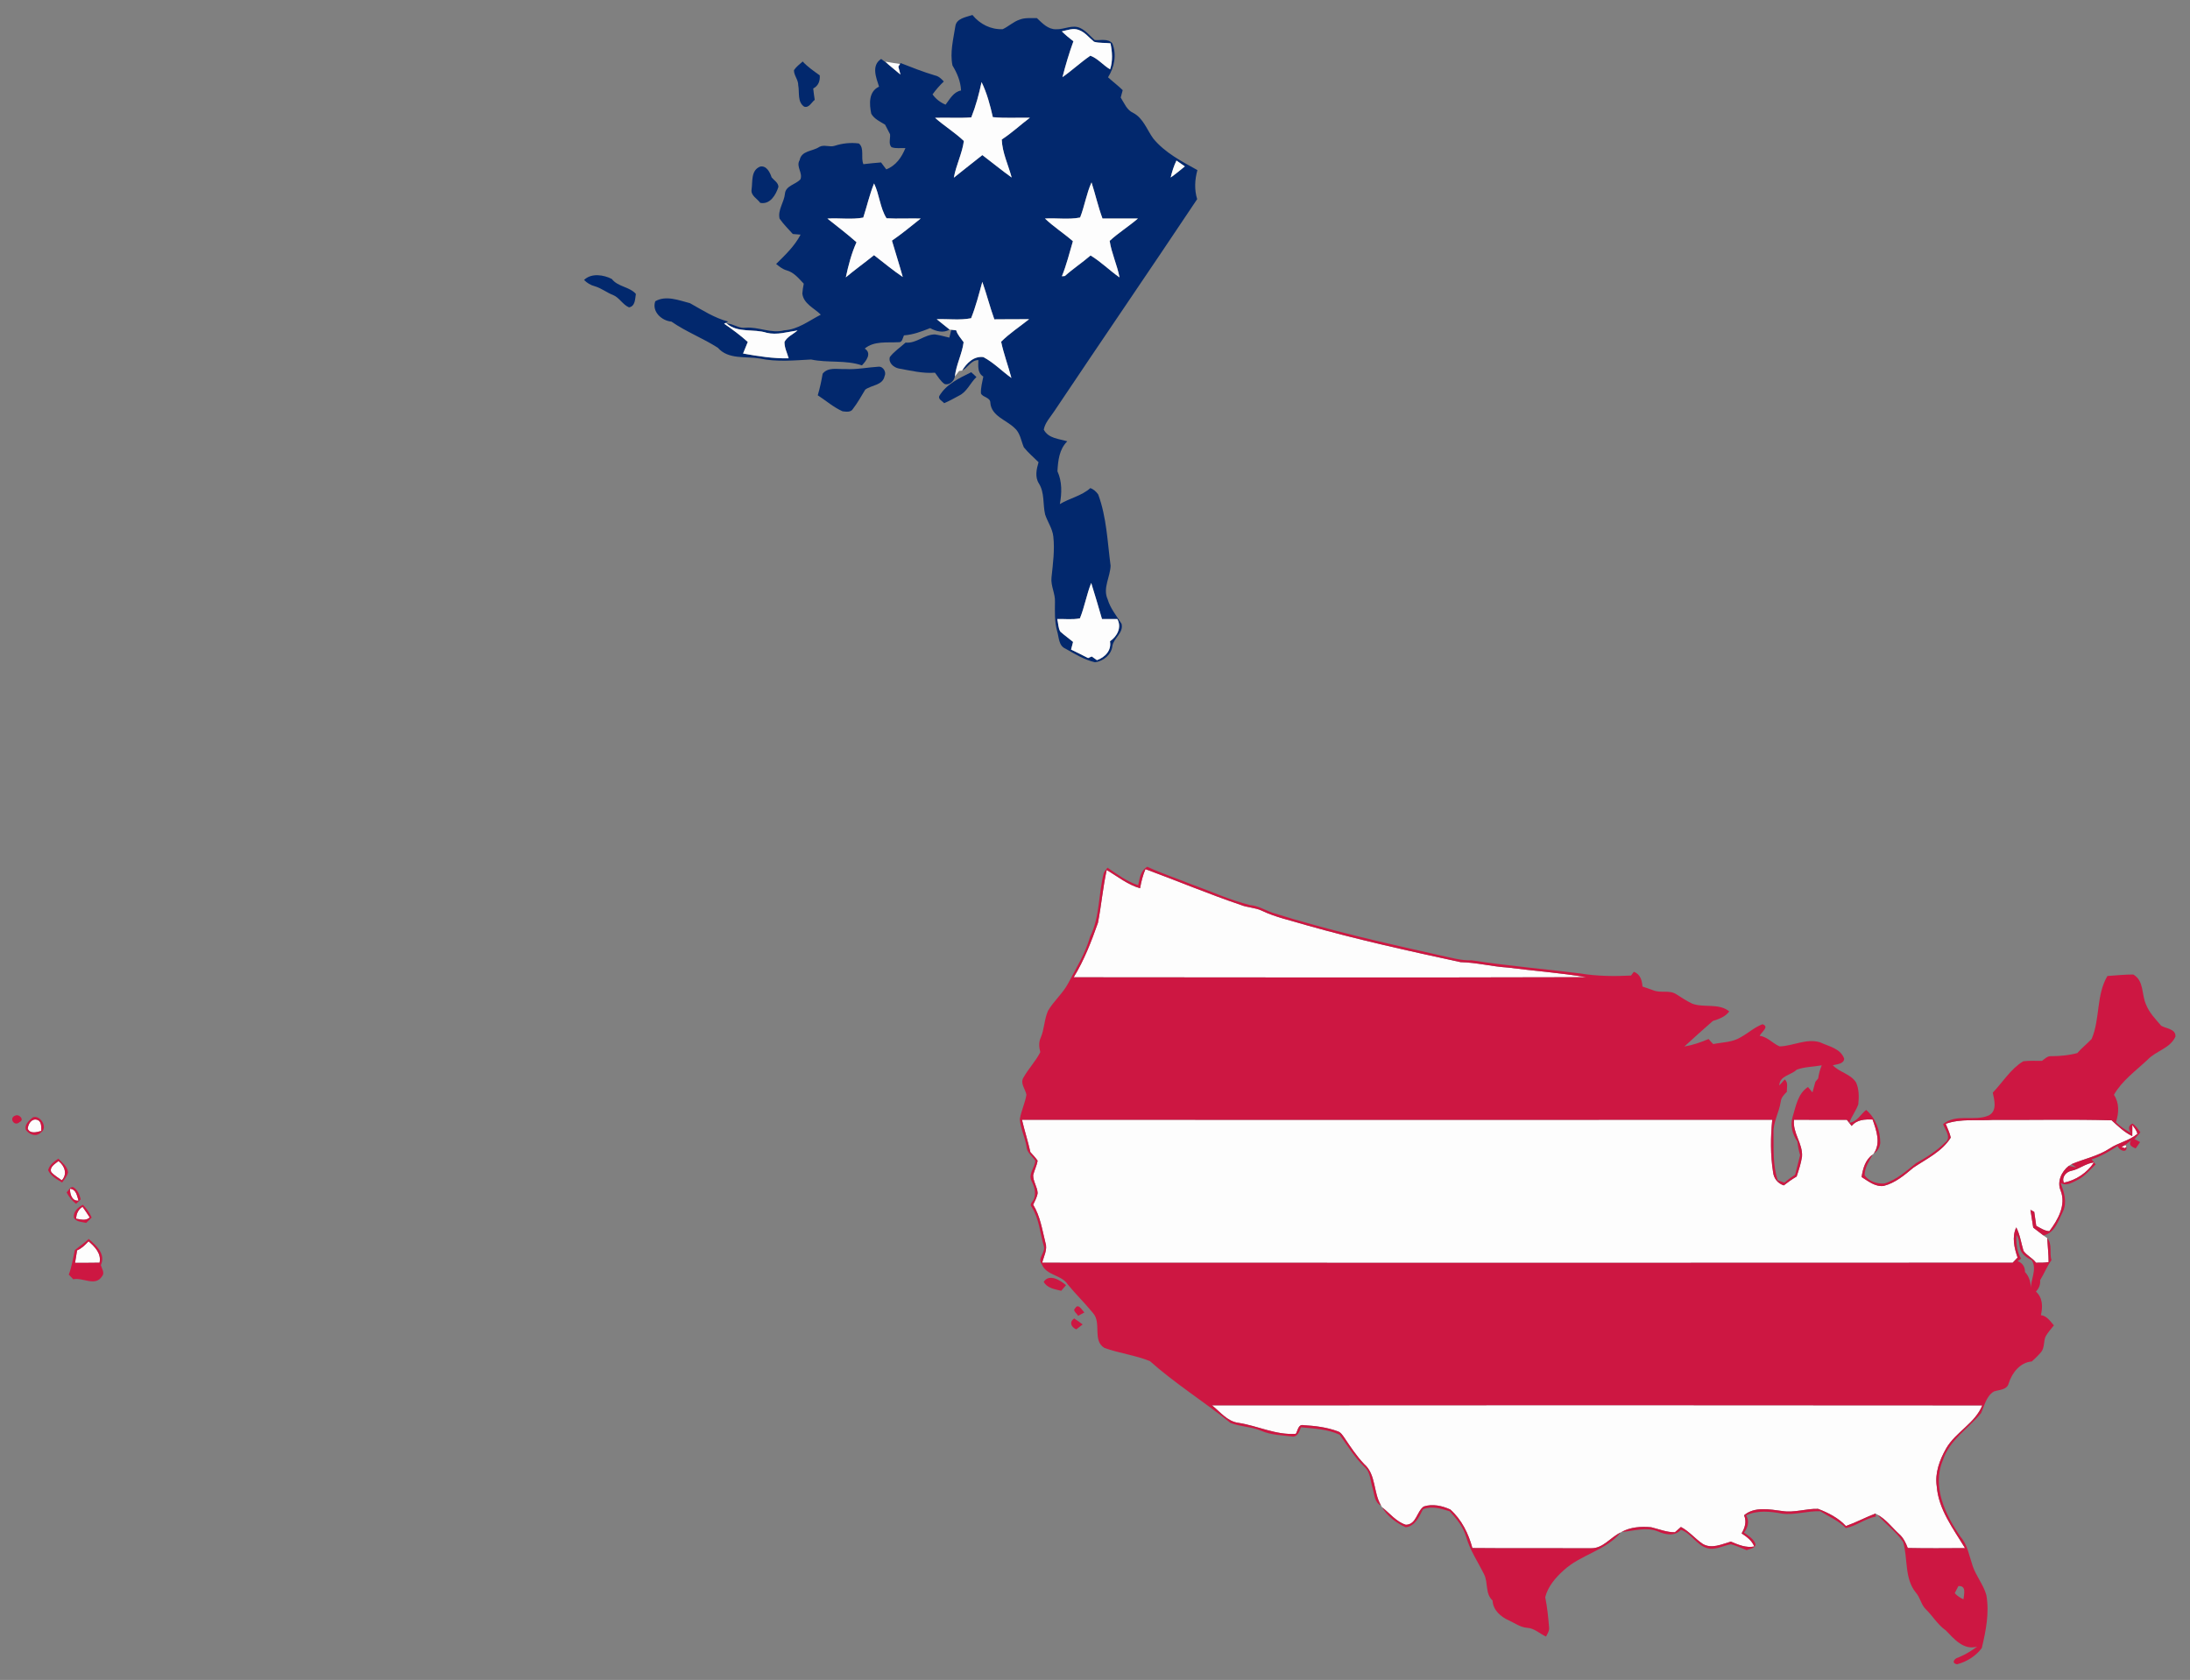 <?xml version="1.0" encoding="UTF-8" ?>
<!DOCTYPE svg PUBLIC "-//W3C//DTD SVG 1.1//EN" "http://www.w3.org/Graphics/SVG/1.1/DTD/svg11.dtd">
<svg width="902pt" height="692pt" viewBox="0 0 902 692" version="1.1" xmlns="http://www.w3.org/2000/svg">
<rect x="0" y="0" width="902" height="692" fill="#808080" stroke="none"/>
<g id="#02286dff">
<path fill="#02286d" opacity="1.00" d=" M 393.47 10.87 C 393.88 7.53 397.93 7.07 400.52 6.17 C 403.59 9.95 408.07 12.22 412.99 12.02 C 415.44 10.89 417.43 8.89 420.03 8.06 C 422.27 7.20 424.72 7.53 427.07 7.46 C 429.28 9.54 431.66 12.15 434.96 12.05 C 438.32 12.20 441.73 9.98 445.00 11.58 C 447.31 12.72 448.98 14.79 450.87 16.50 C 453.26 16.71 456.39 15.74 458.15 17.89 C 460.03 22.49 458.96 27.73 456.37 31.84 C 458.34 33.65 460.50 35.25 462.41 37.13 C 462.20 37.89 461.80 39.41 461.59 40.18 C 463.06 42.46 464.08 45.34 466.75 46.51 C 470.91 48.72 472.37 53.44 474.98 57.04 C 479.80 62.93 486.67 66.45 493.18 70.07 C 492.09 74.00 491.87 78.10 493.08 82.03 C 473.62 111.23 453.77 140.15 434.27 169.32 C 432.68 171.78 430.45 174.01 429.90 176.97 C 431.80 180.62 436.12 180.72 439.58 181.78 C 436.25 185.10 435.79 189.66 435.53 194.11 C 437.47 198.37 437.37 203.13 436.52 207.65 C 440.59 205.19 445.46 204.29 449.07 201.06 C 450.43 201.52 451.52 202.53 452.33 203.69 C 455.79 213.08 456.12 223.17 457.42 232.99 C 457.31 237.61 454.13 242.20 456.18 246.78 C 457.29 250.59 459.85 253.65 461.93 256.94 C 462.88 260.70 458.71 262.71 458.16 266.10 C 457.76 269.67 454.44 272.35 451.01 272.80 C 446.64 271.80 442.73 269.39 438.87 267.21 C 435.95 265.98 436.19 262.48 435.39 259.91 C 434.31 256.01 434.47 251.97 434.51 247.98 C 434.69 244.53 432.72 241.36 433.08 237.91 C 433.66 232.29 434.47 226.63 433.83 220.97 C 433.47 217.70 431.45 214.97 430.45 211.90 C 429.47 207.67 430.30 202.98 427.89 199.14 C 426.18 196.47 426.91 193.23 427.75 190.40 C 425.72 188.35 423.46 186.50 421.68 184.23 C 420.52 181.48 420.19 178.20 417.74 176.18 C 414.37 172.96 408.35 171.35 407.90 165.97 C 407.94 163.65 404.91 163.80 404.03 162.09 C 403.88 159.72 404.59 157.42 405.00 155.11 C 402.54 153.62 402.91 150.84 402.97 148.33 C 399.92 148.32 398.70 151.44 396.26 152.64 C 398.14 149.57 401.06 146.59 405.02 147.09 C 409.28 149.34 412.67 152.90 416.57 155.68 C 415.25 150.68 413.40 145.82 412.34 140.76 C 415.83 137.27 420.02 134.56 423.86 131.48 C 419.08 131.51 414.31 131.47 409.54 131.54 C 407.71 126.45 406.39 121.20 404.59 116.10 C 403.20 121.13 401.92 126.23 399.97 131.08 C 395.32 132.01 390.52 131.29 385.81 131.49 C 387.56 132.94 389.33 134.36 391.12 135.76 C 388.54 137.31 385.52 136.49 383.10 135.15 C 379.62 136.54 376.09 137.88 372.31 138.14 C 371.80 139.15 371.64 141.21 370.04 140.96 C 365.40 141.23 359.99 140.35 356.16 143.59 C 359.21 145.55 356.74 148.68 355.01 150.50 C 348.22 148.20 340.98 149.56 334.05 148.08 C 327.03 148.46 319.88 149.16 312.94 147.68 C 307.11 146.68 300.01 148.22 295.66 143.24 C 289.51 139.30 282.56 136.66 276.56 132.48 C 272.52 132.13 268.38 128.33 269.89 124.09 C 274.29 121.53 279.65 123.72 284.17 124.88 C 289.25 127.70 294.22 130.98 299.92 132.46 L 298.85 133.03 L 298.25 133.33 C 301.62 135.67 304.94 138.10 307.99 140.85 C 307.34 142.44 306.69 144.03 306.05 145.62 C 312.25 146.74 318.51 147.73 324.83 147.60 C 324.22 145.37 323.04 143.19 323.11 140.83 C 324.22 138.67 326.72 137.67 328.49 136.11 C 324.31 136.71 320.04 138.10 315.81 137.09 C 310.32 135.30 303.98 137.31 299.27 133.24 C 301.99 133.28 304.25 135.39 307.03 134.99 C 312.44 134.52 317.60 137.53 323.00 136.06 C 328.69 135.75 333.19 132.09 338.07 129.62 C 335.36 126.90 330.94 125.15 330.46 120.92 C 330.57 119.55 330.76 118.20 331.05 116.86 C 328.99 114.70 327.00 112.17 323.99 111.36 C 322.32 110.90 320.99 109.79 319.67 108.73 C 323.40 105.04 327.29 101.37 329.74 96.65 C 328.94 96.58 327.34 96.45 326.54 96.39 C 324.68 94.30 322.66 92.34 321.08 90.04 C 320.28 86.40 322.97 83.32 323.30 79.79 C 323.60 76.44 327.74 76.03 329.68 73.85 C 330.75 71.19 327.74 68.62 329.35 65.96 C 330.13 61.95 334.72 62.39 337.46 60.51 C 339.41 59.42 341.74 60.75 343.80 60.05 C 347.01 59.01 350.41 58.65 353.76 59.10 C 356.14 61.11 354.43 64.91 355.61 67.63 C 358.03 67.35 360.44 67.09 362.88 66.91 C 363.59 67.86 364.31 68.82 365.03 69.77 C 369.01 68.24 371.38 64.79 372.92 60.99 C 371.01 60.91 369.00 61.29 367.18 60.62 C 365.85 59.23 366.78 57.02 366.59 55.29 C 365.89 53.98 365.19 52.66 364.53 51.33 C 362.48 50.09 360.09 49.02 358.85 46.85 C 358.01 42.88 357.71 37.71 362.05 35.70 C 360.86 31.96 358.78 26.95 362.93 24.28 C 363.91 25.03 364.93 25.76 365.90 26.56 C 367.54 27.96 369.21 29.33 370.87 30.72 C 370.57 29.63 370.28 28.54 370.00 27.45 C 370.17 27.17 370.52 26.63 370.69 26.36 L 370.93 25.97 C 375.61 27.81 380.29 29.64 385.11 31.08 C 386.63 31.39 387.73 32.46 388.73 33.57 C 387.01 35.19 385.47 36.97 384.09 38.88 C 385.44 40.79 387.31 42.22 389.46 43.11 C 391.20 40.84 392.73 37.84 395.83 37.27 C 395.66 33.53 394.22 30.12 392.30 26.97 C 391.20 21.60 392.65 16.18 393.47 10.87 M 437.33 12.92 C 438.83 14.39 440.44 15.73 442.11 17.01 C 440.35 21.85 438.88 26.79 437.61 31.77 C 441.57 29.01 445.10 25.66 449.09 22.94 C 452.20 24.09 454.37 26.90 457.22 28.56 C 458.37 25.08 458.12 21.38 457.38 17.84 C 455.14 17.56 452.78 17.83 450.62 17.20 C 448.58 15.58 446.96 13.32 444.44 12.39 C 442.13 11.39 439.63 12.44 437.33 12.92 M 404.28 33.82 C 403.23 38.75 401.92 43.67 400.05 48.34 C 395.09 48.74 390.10 48.35 385.13 48.53 C 388.93 51.91 393.31 54.57 396.99 58.08 C 396.30 63.23 393.77 68.03 392.86 73.19 C 396.78 70.10 400.66 66.95 404.60 63.88 C 408.64 66.94 412.55 70.17 416.68 73.12 C 415.29 67.93 412.79 62.87 412.60 57.46 C 416.70 54.80 420.28 51.44 424.18 48.50 C 419.09 48.39 413.99 48.75 408.92 48.25 C 407.81 43.33 406.50 38.37 404.28 33.82 M 482.17 73.12 C 484.19 71.69 486.10 70.11 488.01 68.54 C 486.85 67.73 485.70 66.93 484.55 66.13 C 483.47 68.35 482.72 70.71 482.17 73.12 M 449.57 75.13 C 447.47 79.77 446.72 84.88 444.87 89.60 C 440.15 90.54 435.19 89.72 430.39 90.02 C 433.98 93.43 438.17 96.11 441.90 99.36 C 440.46 104.20 439.28 109.12 437.36 113.80 C 437.67 113.78 438.29 113.72 438.60 113.69 C 441.96 110.67 445.75 108.19 449.17 105.23 C 453.46 107.82 457.00 111.41 461.10 114.27 C 460.14 109.16 457.81 104.33 457.04 99.22 C 460.68 95.87 464.93 93.24 468.68 90.01 C 463.81 89.98 458.95 89.99 454.09 90.02 C 452.28 85.15 451.16 80.07 449.57 75.13 M 355.55 89.63 C 350.73 90.53 345.69 89.71 340.79 90.04 C 344.80 93.26 348.93 96.35 352.77 99.78 C 350.70 104.37 349.42 109.32 348.37 114.24 C 352.14 111.07 356.16 108.21 359.99 105.11 C 363.91 108.14 367.71 111.32 371.82 114.09 C 370.43 109.08 368.83 104.12 367.37 99.12 C 371.49 96.31 375.31 93.10 379.21 90.01 C 374.52 89.89 369.82 90.18 365.14 89.91 C 362.43 85.62 362.23 80.14 360.00 75.56 C 358.14 80.12 357.08 84.96 355.55 89.63 M 449.44 240.13 C 447.55 244.86 446.71 249.97 444.80 254.69 C 441.73 255.35 438.55 254.89 435.45 254.99 C 435.90 256.69 435.79 258.65 436.73 260.18 C 438.39 261.69 440.25 262.96 441.97 264.42 C 441.76 265.20 441.35 266.77 441.14 267.56 C 443.49 268.69 445.84 269.86 448.16 271.07 C 448.53 270.90 449.29 270.57 449.67 270.41 C 450.20 270.79 451.27 271.56 451.81 271.94 C 455.14 270.70 457.84 267.97 457.18 264.15 C 460.12 262.13 462.10 258.41 460.19 255.00 C 458.08 255.00 455.98 255.00 453.88 254.99 C 452.44 250.03 450.99 245.06 449.44 240.13 Z" />
<path fill="#02286d" opacity="1.00" d=" M 327.01 28.90 C 327.95 27.48 329.35 26.46 330.60 25.33 C 332.66 27.56 335.17 29.28 337.63 31.04 C 337.82 33.31 337.06 35.39 334.94 36.45 C 335.10 38.02 335.33 39.58 335.56 41.13 C 334.24 42.14 333.19 44.58 331.21 43.93 C 328.33 41.97 329.35 38.04 328.77 35.09 C 328.82 32.85 326.97 31.09 327.01 28.90 Z" />
<path fill="#02286d" opacity="1.00" d=" M 309.55 78.10 C 310.04 74.78 309.20 70.09 313.15 68.60 C 315.74 68.15 317.14 71.02 317.82 73.08 C 318.81 74.30 320.56 75.22 320.62 76.96 C 319.57 80.25 317.20 84.37 313.12 83.56 C 311.89 81.82 309.16 80.56 309.55 78.10 Z" />
<path fill="#02286d" opacity="1.00" d=" M 240.56 115.32 C 243.54 112.39 248.63 113.17 251.98 114.91 C 254.54 118.20 259.17 118.03 261.90 121.06 C 261.56 123.08 261.69 126.13 259.08 126.61 C 256.45 125.49 255.13 122.60 252.50 121.52 C 249.87 120.52 247.66 118.67 244.94 117.90 C 243.26 117.46 241.77 116.55 240.56 115.32 Z" />
<path fill="#02286d" opacity="1.00" d=" M 391.82 135.83 C 392.32 135.89 393.32 136.00 393.82 136.06 C 394.38 137.95 395.80 139.36 396.89 140.96 C 396.27 145.77 393.81 150.22 393.29 155.09 C 392.99 156.96 390.97 158.85 388.99 158.15 C 387.34 156.93 386.28 155.14 385.09 153.52 C 380.03 153.91 375.11 152.66 370.18 151.79 C 368.05 151.36 365.80 149.41 366.51 147.05 C 368.29 144.72 370.82 143.08 372.98 141.12 C 377.46 141.56 380.71 137.75 385.11 137.75 C 387.10 138.06 389.05 138.61 391.01 139.07 C 391.29 137.99 391.55 136.91 391.82 135.83 Z" />
<path fill="#02286d" opacity="1.00" d=" M 348.03 152.01 C 352.73 152.30 357.36 151.31 362.03 151.03 C 363.80 151.00 365.17 153.36 364.33 154.95 C 363.56 158.76 358.97 158.56 356.36 160.50 C 354.74 163.16 353.24 165.92 351.33 168.39 C 350.45 169.95 348.49 169.58 347.02 169.42 C 343.29 167.77 340.21 165.02 336.81 162.83 C 337.68 159.91 338.31 156.93 338.83 153.93 C 341.06 151.10 344.93 152.16 348.03 152.01 Z" />
<path fill="#02286d" opacity="1.00" d=" M 386.85 163.15 C 389.74 158.22 395.11 155.75 400.02 153.32 C 400.56 153.81 401.63 154.80 402.17 155.30 C 399.60 157.73 398.28 161.43 394.94 163.00 C 392.95 164.09 390.96 165.18 388.88 166.08 C 388.16 165.22 386.36 164.50 386.85 163.15 Z" />
</g>
<g id="#fdfdfdff">
<path fill="#fdfdfd" opacity="1.00" d=" M 437.33 12.92 C 439.63 12.44 442.13 11.39 444.44 12.39 C 446.96 13.32 448.58 15.58 450.62 17.20 C 452.78 17.83 455.14 17.56 457.38 17.84 C 458.12 21.38 458.37 25.08 457.22 28.56 C 454.37 26.90 452.20 24.09 449.09 22.94 C 445.10 25.66 441.57 29.01 437.61 31.77 C 438.88 26.79 440.35 21.85 442.11 17.01 C 440.44 15.73 438.83 14.39 437.33 12.92 Z" />
<path fill="#fdfdfd" opacity="1.00" d=" M 364.69 25.38 C 366.68 25.71 368.67 26.10 370.69 26.36 C 370.52 26.63 370.17 27.17 370.00 27.45 C 370.28 28.54 370.57 29.63 370.87 30.72 C 369.21 29.33 367.54 27.96 365.90 26.56 L 364.69 25.38 Z" />
<path fill="#fdfdfd" opacity="1.00" d=" M 404.28 33.82 C 406.50 38.37 407.81 43.33 408.92 48.25 C 413.99 48.75 419.09 48.39 424.18 48.50 C 420.28 51.44 416.70 54.80 412.60 57.46 C 412.79 62.87 415.29 67.93 416.68 73.12 C 412.55 70.17 408.64 66.94 404.60 63.88 C 400.66 66.95 396.78 70.10 392.86 73.19 C 393.77 68.03 396.30 63.23 396.99 58.08 C 393.31 54.57 388.93 51.91 385.13 48.53 C 390.10 48.35 395.09 48.74 400.05 48.34 C 401.92 43.67 403.23 38.75 404.28 33.82 Z" />
<path fill="#fdfdfd" opacity="1.00" d=" M 482.17 73.12 C 482.72 70.71 483.47 68.35 484.55 66.13 C 485.70 66.93 486.85 67.73 488.01 68.54 C 486.10 70.11 484.19 71.69 482.17 73.12 Z" />
<path fill="#fdfdfd" opacity="1.00" d=" M 449.57 75.13 C 451.16 80.07 452.28 85.15 454.09 90.02 C 458.95 89.99 463.81 89.98 468.68 90.01 C 464.93 93.24 460.68 95.87 457.04 99.22 C 457.81 104.33 460.14 109.16 461.10 114.27 C 457.00 111.41 453.46 107.82 449.17 105.23 C 445.75 108.19 441.96 110.67 438.60 113.69 C 438.29 113.72 437.67 113.78 437.36 113.80 C 439.28 109.12 440.46 104.20 441.90 99.36 C 438.17 96.11 433.98 93.43 430.39 90.02 C 435.19 89.72 440.15 90.54 444.87 89.60 C 446.72 84.88 447.47 79.77 449.57 75.13 Z" />
<path fill="#fdfdfd" opacity="1.00" d=" M 355.55 89.63 C 357.08 84.96 358.14 80.12 360.00 75.56 C 362.23 80.14 362.43 85.62 365.14 89.91 C 369.82 90.18 374.52 89.89 379.21 90.01 C 375.31 93.10 371.49 96.31 367.37 99.12 C 368.83 104.12 370.43 109.08 371.82 114.09 C 367.71 111.32 363.91 108.14 359.99 105.11 C 356.16 108.21 352.14 111.07 348.37 114.24 C 349.42 109.32 350.70 104.37 352.77 99.78 C 348.93 96.35 344.80 93.26 340.79 90.04 C 345.69 89.71 350.73 90.53 355.55 89.63 Z" />
<path fill="#fdfdfd" opacity="1.00" d=" M 399.97 131.08 C 401.92 126.23 403.20 121.13 404.59 116.10 C 406.39 121.20 407.71 126.45 409.54 131.54 C 414.31 131.47 419.08 131.51 423.86 131.48 C 420.02 134.56 415.83 137.27 412.34 140.76 C 413.40 145.82 415.25 150.68 416.57 155.68 C 412.67 152.90 409.28 149.34 405.02 147.09 C 401.06 146.59 398.14 149.57 396.26 152.64 C 395.95 152.68 395.33 152.77 395.02 152.81 C 394.45 153.58 393.87 154.34 393.29 155.09 C 393.81 150.22 396.27 145.77 396.89 140.96 C 395.80 139.36 394.38 137.95 393.82 136.06 C 393.32 136.00 392.32 135.89 391.82 135.83 C 391.65 135.82 391.30 135.78 391.12 135.76 C 389.33 134.36 387.56 132.94 385.81 131.49 C 390.52 131.29 395.32 132.01 399.97 131.08 Z" />
<path fill="#fdfdfd" opacity="1.00" d=" M 298.25 133.33 L 298.85 133.03 L 299.27 133.24 C 303.98 137.31 310.32 135.30 315.81 137.09 C 320.04 138.10 324.31 136.71 328.49 136.11 C 326.72 137.67 324.22 138.67 323.11 140.83 C 323.04 143.19 324.22 145.37 324.83 147.60 C 318.51 147.73 312.25 146.74 306.05 145.62 C 306.69 144.03 307.34 142.44 307.99 140.85 C 304.94 138.10 301.62 135.67 298.25 133.33 Z" />
<path fill="#fdfdfd" opacity="1.00" d=" M 449.44 240.13 C 450.99 245.06 452.44 250.03 453.88 254.99 C 455.98 255.00 458.08 255.00 460.19 255.00 C 462.10 258.41 460.12 262.13 457.18 264.15 C 457.84 267.97 455.14 270.70 451.81 271.94 C 451.27 271.56 450.20 270.79 449.67 270.41 C 449.29 270.57 448.53 270.90 448.16 271.07 C 445.84 269.86 443.49 268.69 441.14 267.56 C 441.35 266.77 441.76 265.20 441.97 264.42 C 440.25 262.96 438.39 261.69 436.73 260.18 C 435.79 258.65 435.90 256.69 435.45 254.99 C 438.55 254.89 441.73 255.35 444.80 254.69 C 446.71 249.97 447.55 244.86 449.44 240.13 Z" />
<path fill="#fdfdfd" opacity="1.00" d=" M 455.82 358.38 C 460.33 361.03 464.43 364.43 469.57 365.88 C 470.03 363.18 470.71 360.53 471.78 358.01 C 484.92 362.85 497.85 368.29 511.11 372.78 C 513.91 373.90 517.05 373.82 519.78 375.16 C 525.54 377.92 531.84 379.18 537.91 381.05 C 558.91 387.01 580.25 391.71 601.57 396.32 C 608.12 396.45 614.50 398.15 621.04 398.55 C 631.79 399.94 642.64 400.71 653.33 402.52 C 582.98 402.72 512.59 402.62 442.22 402.56 C 446.53 395.55 449.49 387.86 452.21 380.14 C 453.63 372.92 454.23 365.56 455.82 358.38 Z" />
<path fill="#fdfdfd" opacity="1.00" d=" M 420.92 461.24 C 523.92 461.29 626.93 461.30 729.94 461.24 C 729.23 468.39 729.16 475.70 730.28 482.82 C 730.56 485.41 732.20 487.46 734.69 488.28 C 736.38 486.95 738.14 485.72 739.99 484.62 C 740.89 481.93 741.78 479.21 742.20 476.40 C 742.58 471.02 738.26 466.66 738.90 461.25 C 746.15 461.29 753.41 461.26 760.66 461.28 C 761.31 462.11 761.98 462.95 762.65 463.79 C 764.81 461.14 768.11 461.03 771.27 461.15 C 772.81 465.62 774.78 470.82 771.74 475.16 C 771.63 475.26 771.43 475.47 771.32 475.57 C 768.26 477.69 767.28 481.35 766.74 484.83 C 769.48 486.56 772.37 488.95 775.84 488.49 C 780.59 487.31 784.38 484.05 788.06 480.99 C 793.48 477.32 799.92 474.34 803.47 468.58 C 803.03 466.60 802.11 464.78 801.38 462.91 C 807.68 460.69 814.41 461.73 820.94 461.29 C 837.19 461.39 853.48 461.01 869.71 461.47 C 872.36 463.86 874.93 466.42 878.22 467.97 C 878.24 466.44 878.21 464.90 878.25 463.38 C 879.04 464.51 880.01 465.62 880.34 467.03 C 877.03 469.90 872.47 470.66 868.87 473.10 C 864.08 476.23 858.41 477.34 853.20 479.53 C 852.92 479.71 852.34 480.06 852.06 480.24 C 849.06 482.61 847.12 486.78 848.75 490.50 C 851.04 496.43 847.56 502.52 844.06 507.15 C 842.05 507.03 840.38 505.83 838.67 504.94 C 838.38 503.02 838.09 501.11 837.85 499.20 C 837.46 498.99 836.68 498.56 836.28 498.34 C 836.65 500.78 837.03 503.22 837.43 505.67 C 838.81 506.75 840.21 507.81 841.63 508.88 C 842.02 509.16 842.80 509.73 843.19 510.01 L 843.20 510.04 C 843.37 513.31 843.76 516.58 843.77 519.87 C 842.05 520.17 840.29 520.13 838.57 520.12 C 837.14 518.19 834.79 517.18 833.43 515.26 C 832.43 512.02 832.02 508.61 830.44 505.57 C 828.56 509.54 829.63 514.05 830.98 518.02 C 830.30 518.71 829.63 519.42 828.96 520.13 C 695.73 520.21 562.50 520.19 429.26 520.14 C 429.90 517.44 431.53 514.73 430.59 511.91 C 429.25 506.58 428.46 500.99 425.54 496.23 C 426.25 494.67 427.15 493.15 427.38 491.43 C 427.24 488.86 425.47 486.62 425.54 484.04 C 426.03 482.01 427.05 480.14 427.36 478.08 C 426.48 476.81 425.42 475.70 424.39 474.57 C 423.40 470.08 421.96 465.71 420.92 461.24 Z" />
<path fill="#fdfdfd" opacity="1.00" d=" M 11.42 464.96 C 11.56 463.11 12.89 460.73 15.09 461.21 C 17.25 461.73 16.95 464.14 17.01 465.84 C 15.20 466.35 12.45 467.20 11.42 464.96 Z" />
<path fill="#fdfdfd" opacity="1.00" d=" M 873.79 472.42 C 874.17 472.22 874.95 471.82 875.34 471.62 L 875.82 472.35 L 875.17 472.97 C 874.83 472.83 874.13 472.56 873.79 472.42 Z" />
<path fill="#fdfdfd" opacity="1.00" d=" M 21.09 482.76 C 20.28 480.67 22.79 479.36 24.08 478.25 C 26.60 480.17 27.90 483.58 25.46 486.18 C 23.97 485.09 22.31 484.18 21.09 482.76 Z" />
<path fill="#fdfdfd" opacity="1.00" d=" M 853.13 482.27 C 856.42 481.62 859.05 479.15 862.43 478.84 C 859.61 483.09 855.05 486.16 850.05 487.15 C 849.03 484.92 851.00 482.67 853.13 482.27 Z" />
<path fill="#fdfdfd" opacity="1.00" d=" M 28.83 489.66 C 31.42 489.88 31.69 492.59 32.35 494.54 C 29.62 494.89 28.76 491.78 28.83 489.66 Z" />
<path fill="#fdfdfd" opacity="1.00" d=" M 31.37 502.01 C 31.41 499.95 32.23 498.22 34.00 497.10 C 35.02 498.53 36.00 499.98 36.95 501.47 C 35.37 503.04 33.27 502.26 31.37 502.01 Z" />
<path fill="#fdfdfd" opacity="1.00" d=" M 31.75 515.04 C 33.66 514.25 35.10 512.78 36.46 511.30 C 39.06 513.55 41.81 516.33 41.01 520.12 C 37.65 520.18 34.28 520.18 30.91 520.17 C 31.19 518.45 31.46 516.74 31.75 515.04 Z" />
<path fill="#fdfdfd" opacity="1.00" d=" M 499.18 578.88 C 604.93 578.80 710.69 578.78 816.44 578.89 C 813.48 586.27 805.50 589.85 801.58 596.60 C 798.91 601.29 796.86 606.72 797.69 612.20 C 798.42 621.83 804.53 629.71 809.34 637.69 C 801.47 637.73 793.61 637.81 785.76 637.64 C 784.94 635.49 783.92 633.38 782.17 631.85 C 779.22 629.16 776.80 625.79 773.22 623.90 C 773.03 623.78 772.65 623.56 772.47 623.44 C 768.35 625.02 764.45 627.11 760.29 628.59 C 757.19 625.24 753.01 623.12 748.82 621.52 C 743.88 621.35 739.02 623.23 734.05 622.41 C 728.91 621.74 722.61 620.47 718.33 624.16 C 719.47 626.75 718.68 629.33 717.32 631.63 C 719.43 633.03 721.56 634.56 722.54 637.02 C 719.13 637.67 715.94 636.30 712.89 635.01 C 709.18 636.05 704.93 638.18 701.25 635.91 C 698.13 633.79 695.71 630.74 692.32 628.98 C 691.48 629.70 690.66 630.42 689.84 631.16 C 686.43 631.19 683.30 629.87 680.06 629.09 C 675.94 628.71 671.58 628.99 667.89 631.03 C 667.81 631.08 667.65 631.17 667.57 631.21 C 663.29 633.19 660.17 638.05 655.03 637.74 C 638.83 637.68 622.63 637.82 606.43 637.66 C 604.84 631.69 602.01 625.98 597.38 621.80 C 594.05 620.25 589.97 619.36 586.40 620.55 C 583.48 622.57 583.40 627.98 579.04 628.08 C 575.07 626.84 572.43 623.35 569.26 620.87 L 568.80 620.11 C 565.57 614.77 566.82 607.37 561.87 603.07 C 558.71 599.76 556.19 595.92 553.65 592.14 C 552.92 591.13 552.22 589.95 550.96 589.57 C 546.49 587.91 541.67 587.32 536.93 587.05 C 534.68 586.53 534.57 589.27 533.70 590.61 C 525.44 591.20 518.00 587.29 510.03 586.08 C 505.49 585.50 502.56 581.53 499.18 578.88 Z" />
</g>
<g id="#cd1742ff">
<path fill="#cd1742" opacity="1.00" d=" M 456.15 357.40 C 460.17 360.15 464.11 363.07 468.78 364.65 C 469.36 361.88 469.80 358.54 472.55 357.03 C 478.49 359.84 484.78 361.83 490.85 364.32 C 498.86 367.17 506.62 370.78 514.89 372.83 C 518.22 373.07 521.04 374.90 524.12 375.98 C 546.89 383.13 570.20 388.40 593.48 393.60 C 597.63 394.42 601.74 395.74 606.04 395.55 C 620.93 397.88 635.99 399.09 650.95 400.99 C 657.82 402.13 664.85 402.19 671.79 401.84 C 672.07 401.45 672.63 400.68 672.92 400.29 C 675.58 401.24 676.30 403.77 676.49 406.37 C 677.98 406.87 679.48 407.41 680.98 407.93 C 684.00 409.18 687.63 407.66 690.46 409.57 C 692.59 410.93 694.71 412.35 697.01 413.43 C 701.89 415.22 707.96 413.09 712.23 416.62 C 710.56 418.87 708.02 419.73 705.49 420.54 C 701.56 424.02 697.59 427.49 693.74 431.08 C 697.19 430.50 700.50 429.35 703.71 427.98 C 704.32 428.69 704.96 429.39 705.63 430.06 C 709.45 429.30 713.60 429.37 717.00 427.23 C 720.04 425.56 722.65 423.12 725.93 421.89 C 728.94 422.94 725.48 425.07 724.74 426.68 C 728.02 427.05 730.10 429.84 732.98 431.02 C 738.53 430.88 743.95 427.65 749.58 429.32 C 753.20 431.04 758.02 431.80 759.57 436.08 C 759.43 438.33 756.45 438.36 754.89 438.79 C 757.66 441.76 762.24 442.33 764.46 445.89 C 765.74 448.69 765.68 451.92 765.38 454.92 C 764.42 457.56 762.62 459.81 761.70 462.48 C 764.81 462.13 766.35 458.99 768.61 457.20 C 772.56 460.56 774.41 465.71 774.43 470.80 C 774.22 472.58 773.32 474.25 771.74 475.16 C 774.78 470.82 772.81 465.62 771.27 461.15 C 768.11 461.03 764.81 461.14 762.65 463.79 C 761.98 462.95 761.31 462.11 760.66 461.28 C 753.41 461.26 746.15 461.29 738.90 461.25 C 738.26 466.66 742.58 471.02 742.20 476.40 C 741.78 479.21 740.89 481.93 739.99 484.62 C 738.14 485.72 736.38 486.95 734.69 488.28 C 732.20 487.46 730.56 485.41 730.28 482.82 C 729.16 475.70 729.23 468.39 729.94 461.24 C 626.93 461.30 523.92 461.29 420.92 461.24 C 421.96 465.71 423.40 470.08 424.39 474.57 C 425.42 475.70 426.48 476.81 427.36 478.08 C 427.05 480.14 426.03 482.01 425.54 484.04 C 425.47 486.62 427.24 488.86 427.38 491.43 C 427.15 493.15 426.25 494.67 425.54 496.23 C 428.46 500.99 429.25 506.58 430.59 511.91 C 431.53 514.73 429.90 517.44 429.26 520.14 C 562.50 520.19 695.73 520.21 828.96 520.13 C 829.63 519.42 830.30 518.71 830.98 518.02 C 829.63 514.05 828.56 509.54 830.44 505.57 C 832.02 508.61 832.43 512.02 833.43 515.26 C 834.79 517.18 837.14 518.19 838.57 520.12 C 840.29 520.13 842.05 520.17 843.77 519.87 C 843.76 516.58 843.37 513.31 843.20 510.04 C 845.39 512.52 844.02 516.10 844.94 519.07 C 843.08 521.66 841.92 524.64 840.26 527.35 C 840.45 529.15 839.79 530.72 838.54 532.01 C 841.36 534.54 841.40 538.28 840.59 541.73 C 843.07 542.02 844.42 544.23 845.94 545.94 C 844.75 547.40 843.49 548.82 842.55 550.47 C 841.62 552.46 842.17 554.95 840.80 556.77 C 839.64 558.26 838.22 559.51 836.86 560.80 C 832.03 561.16 828.65 565.53 827.32 569.85 C 826.61 572.56 823.40 572.43 821.26 573.15 C 818.04 575.08 817.39 578.95 815.94 582.09 C 810.68 588.53 802.88 593.17 800.23 601.47 C 795.59 612.37 801.29 624.05 807.49 633.03 C 810.40 636.39 811.06 640.88 812.46 644.95 C 813.86 649.23 816.97 652.74 818.14 657.12 C 819.40 664.39 817.93 671.76 816.25 678.84 C 813.79 682.18 810.06 684.47 806.08 685.54 C 803.55 685.09 804.93 683.14 806.50 682.78 C 809.31 681.63 811.92 680.07 814.35 678.25 C 808.77 679.90 804.85 675.11 801.42 671.58 C 798.08 669.25 796.06 665.67 793.18 662.87 C 791.25 660.99 790.91 658.12 789.16 656.11 C 784.30 650.24 785.85 642.03 783.86 635.16 C 780.96 630.86 776.59 627.80 773.22 623.90 C 776.80 625.79 779.22 629.16 782.17 631.85 C 783.92 633.38 784.94 635.49 785.76 637.64 C 793.61 637.81 801.47 637.73 809.34 637.69 C 804.53 629.71 798.42 621.83 797.69 612.20 C 796.86 606.72 798.91 601.29 801.58 596.60 C 805.50 589.85 813.48 586.27 816.44 578.89 C 710.69 578.78 604.93 578.80 499.18 578.88 C 502.56 581.53 505.49 585.50 510.03 586.08 C 518.00 587.29 525.44 591.20 533.70 590.61 C 534.57 589.27 534.68 586.53 536.93 587.05 C 541.67 587.32 546.49 587.91 550.96 589.57 C 552.22 589.95 552.92 591.13 553.65 592.14 C 556.19 595.92 558.71 599.76 561.87 603.07 C 566.82 607.37 565.57 614.77 568.80 620.11 C 566.11 619.00 566.10 615.56 565.38 613.14 C 564.39 610.10 564.51 606.34 561.88 604.14 C 557.88 600.26 555.01 595.43 551.75 590.97 C 546.79 588.66 541.19 588.45 535.84 587.92 C 535.24 589.60 534.35 592.12 532.08 591.71 C 527.84 591.14 523.43 591.12 519.47 589.36 C 515.43 587.65 510.87 587.68 506.84 586.15 C 495.96 577.40 484.02 569.94 473.60 560.65 C 467.55 558.22 460.99 557.42 454.89 555.23 C 449.85 552.20 453.75 545.09 450.30 541.01 C 446.97 536.88 443.13 533.19 439.78 529.08 C 437.24 525.05 431.06 525.50 429.12 520.84 C 427.00 518.24 430.91 515.84 429.86 513.06 C 428.31 507.72 427.97 501.87 424.88 497.11 C 423.83 495.99 425.49 494.88 425.87 493.87 C 426.80 491.30 426.01 488.70 424.82 486.38 C 423.44 483.46 426.31 480.90 426.39 478.08 C 425.11 476.16 422.87 474.74 422.79 472.23 C 422.16 468.40 420.30 464.86 420.04 460.96 C 420.62 457.54 422.20 454.37 422.76 450.95 C 422.34 448.60 420.07 446.26 421.52 443.88 C 423.58 440.21 426.57 437.15 428.47 433.39 C 427.96 431.44 427.74 429.38 428.61 427.51 C 430.17 423.94 430.07 419.90 431.65 416.36 C 434.02 412.27 437.79 409.18 439.99 404.98 C 443.27 398.73 447.06 392.66 448.98 385.82 C 453.09 377.64 452.33 368.12 454.67 359.44 C 455.13 358.73 455.62 358.06 456.15 357.40 M 455.82 358.38 C 454.23 365.56 453.63 372.92 452.21 380.14 C 449.49 387.86 446.53 395.55 442.22 402.56 C 512.59 402.62 582.98 402.72 653.33 402.52 C 642.64 400.71 631.79 399.94 621.04 398.55 C 614.50 398.15 608.12 396.45 601.57 396.32 C 580.25 391.71 558.91 387.01 537.91 381.05 C 531.84 379.18 525.54 377.92 519.78 375.16 C 517.05 373.82 513.91 373.90 511.11 372.78 C 497.85 368.29 484.92 362.85 471.78 358.01 C 470.71 360.53 470.03 363.18 469.57 365.88 C 464.43 364.43 460.33 361.03 455.82 358.38 M 740.02 440.61 C 737.64 442.93 733.00 443.05 732.83 447.13 C 733.39 446.50 734.51 445.26 735.07 444.64 C 736.65 445.90 735.87 447.99 735.97 449.70 C 734.83 450.87 733.59 452.09 733.43 453.81 C 732.78 458.27 730.18 462.33 730.47 466.92 C 730.55 473.35 730.12 479.98 732.20 486.18 C 733.10 486.50 734.01 486.83 734.92 487.16 C 736.32 485.96 737.81 484.88 739.36 483.88 C 740.08 481.21 740.76 478.52 741.42 475.83 C 740.86 473.98 740.50 472.09 740.29 470.19 C 738.22 467.28 737.28 463.55 738.33 460.07 C 739.70 455.64 740.45 450.48 744.66 447.75 C 745.26 448.48 745.87 449.22 746.50 449.97 C 746.88 448.51 747.30 447.06 747.71 445.61 C 747.99 445.26 748.56 444.57 748.85 444.23 C 749.12 442.36 749.60 440.55 750.33 438.82 C 746.92 439.45 743.27 439.40 740.02 440.61 M 830.53 508.70 C 830.28 512.05 830.74 515.49 832.42 518.45 C 832.06 518.71 831.33 519.24 830.96 519.50 C 832.97 520.11 834.08 521.90 834.03 523.94 C 835.92 525.95 836.50 528.52 836.45 531.23 C 836.23 527.10 839.20 522.88 836.81 519.07 C 835.31 518.32 833.80 517.45 832.85 516.04 C 831.18 513.92 832.21 510.80 830.53 508.70 M 806.60 653.33 C 806.10 654.29 805.60 655.25 805.11 656.23 C 806.07 657.35 807.33 658.16 808.69 658.78 C 808.95 656.56 809.96 653.07 806.60 653.33 Z" />
<path fill="#cd1742" opacity="1.00" d=" M 867.98 402.03 C 871.53 401.80 875.07 401.40 878.64 401.41 C 883.19 404.06 881.96 409.68 883.93 413.86 C 885.24 417.21 887.84 419.80 890.12 422.51 C 892.12 423.71 896.22 423.80 896.01 426.98 C 893.79 431.92 887.96 432.83 884.51 436.54 C 879.68 441.07 873.96 445.16 870.67 450.96 C 872.96 454.41 872.73 458.43 871.51 462.23 C 873.26 464.08 875.46 465.42 877.67 466.67 C 876.44 464.92 876.64 463.63 878.28 462.80 C 879.70 463.68 880.58 465.12 881.56 466.44 C 880.73 467.35 879.92 468.27 879.14 469.20 C 879.71 469.51 880.87 470.13 881.44 470.44 C 880.87 471.34 880.20 472.18 879.61 473.06 C 878.12 472.37 876.40 471.67 877.79 469.67 C 876.98 470.34 876.16 470.99 875.34 471.62 C 874.95 471.82 874.17 472.22 873.79 472.42 C 874.13 472.56 874.83 472.83 875.17 472.97 L 875.82 472.35 C 876.28 475.28 872.66 473.88 872.24 472.05 C 868.84 474.23 865.33 476.35 861.45 477.57 C 862.03 478.23 862.59 478.92 863.13 479.65 C 860.80 481.84 858.75 484.44 855.86 485.94 C 853.64 486.99 851.18 488.77 848.74 487.26 C 850.08 490.97 851.48 495.14 849.70 498.98 C 847.77 502.76 846.40 507.88 841.63 508.88 C 840.21 507.81 838.81 506.75 837.43 505.67 C 837.03 503.22 836.65 500.78 836.28 498.34 C 836.68 498.56 837.46 498.99 837.85 499.20 C 838.09 501.11 838.38 503.02 838.67 504.94 C 840.38 505.83 842.05 507.03 844.06 507.15 C 847.56 502.52 851.04 496.43 848.75 490.50 C 847.12 486.78 849.06 482.61 852.06 480.24 C 852.85 480.40 854.43 480.73 855.22 480.90 C 854.72 480.56 853.71 479.87 853.20 479.53 C 858.41 477.34 864.08 476.23 868.87 473.10 C 872.47 470.66 877.03 469.90 880.34 467.03 C 880.01 465.62 879.04 464.51 878.25 463.38 C 878.21 464.90 878.24 466.44 878.22 467.97 C 874.93 466.42 872.36 463.86 869.71 461.47 C 853.48 461.01 837.19 461.39 820.94 461.29 C 814.41 461.73 807.68 460.69 801.38 462.91 C 802.11 464.78 803.03 466.60 803.47 468.58 C 799.92 474.34 793.48 477.32 788.06 480.99 C 784.38 484.05 780.59 487.31 775.84 488.49 C 772.37 488.95 769.48 486.56 766.74 484.83 C 767.28 481.35 768.26 477.69 771.32 475.57 C 769.87 478.22 767.97 480.94 767.99 484.08 C 769.66 486.64 773.14 487.70 776.08 487.51 C 781.18 486.01 785.10 482.36 789.16 479.13 C 793.47 476.78 797.64 474.08 801.14 470.61 C 803.94 468.55 801.08 465.43 800.32 463.04 C 805.75 458.53 813.18 462.07 819.13 459.46 C 822.67 457.55 821.42 453.19 820.77 450.07 C 824.91 445.75 828.09 440.34 833.30 437.16 C 835.85 436.82 838.44 437.03 841.02 436.98 C 842.19 436.18 843.28 434.91 844.86 435.06 C 848.47 435.04 852.08 434.71 855.59 433.77 C 857.39 431.68 859.59 429.97 861.49 427.96 C 865.03 419.70 863.31 409.92 867.98 402.03 M 853.13 482.27 C 851.00 482.67 849.03 484.92 850.05 487.15 C 855.05 486.16 859.61 483.09 862.43 478.84 C 859.05 479.15 856.42 481.62 853.13 482.27 Z" />
<path fill="#cd1742" opacity="1.00" d=" M 6.52 459.46 C 7.96 458.89 10.19 461.31 8.08 462.17 C 5.90 464.36 3.36 460.27 6.52 459.46 Z" />
<path fill="#cd1742" opacity="1.00" d=" M 13.45 460.30 C 16.44 458.94 19.99 464.46 16.87 466.48 C 14.94 468.42 12.15 467.42 10.70 465.48 C 9.88 463.33 12.00 461.54 13.45 460.30 M 11.42 464.96 C 12.45 467.20 15.20 466.35 17.01 465.84 C 16.95 464.14 17.25 461.73 15.09 461.21 C 12.89 460.73 11.56 463.11 11.42 464.96 Z" />
<path fill="#cd1742" opacity="1.00" d=" M 19.81 482.03 C 20.35 479.82 22.28 478.48 24.01 477.25 C 25.60 478.92 27.75 480.40 28.02 482.90 C 27.68 484.53 26.50 485.76 25.60 487.10 C 23.42 485.76 20.93 484.47 19.81 482.03 M 21.09 482.76 C 22.31 484.18 23.97 485.09 25.46 486.18 C 27.90 483.58 26.60 480.17 24.08 478.25 C 22.79 479.36 20.28 480.67 21.09 482.76 Z" />
<path fill="#cd1742" opacity="1.00" d=" M 27.43 491.15 C 28.28 490.42 28.70 488.88 30.02 488.95 C 31.95 489.93 32.73 492.04 33.26 494.01 C 32.78 494.48 31.83 495.40 31.35 495.87 C 29.68 494.63 28.38 493.00 27.43 491.15 M 28.83 489.66 C 28.76 491.78 29.62 494.89 32.35 494.54 C 31.69 492.59 31.42 489.88 28.83 489.66 Z" />
<path fill="#cd1742" opacity="1.00" d=" M 30.43 501.59 C 30.09 499.05 32.16 497.37 34.12 496.25 C 35.65 497.77 36.89 499.55 37.76 501.53 C 37.01 502.25 36.26 502.98 35.51 503.72 C 33.76 503.28 31.42 503.40 30.43 501.59 M 31.37 502.01 C 33.27 502.26 35.37 503.04 36.95 501.47 C 36.00 499.98 35.02 498.53 34.00 497.10 C 32.23 498.22 31.41 499.95 31.37 502.01 Z" />
<path fill="#cd1742" opacity="1.00" d=" M 36.51 510.32 C 39.60 513.07 43.65 516.46 41.53 521.11 C 41.91 522.57 43.26 524.29 42.04 525.72 C 39.23 530.10 34.16 526.10 30.18 526.94 C 29.72 526.46 28.79 525.51 28.33 525.04 C 29.55 521.78 30.08 518.33 30.82 514.95 C 32.68 513.35 34.81 512.10 36.51 510.32 M 31.75 515.04 C 31.46 516.74 31.19 518.45 30.91 520.17 C 34.28 520.18 37.65 520.18 41.01 520.12 C 41.81 516.33 39.06 513.55 36.46 511.30 C 35.10 512.78 33.66 514.25 31.75 515.04 Z" />
<path fill="#cd1742" opacity="1.00" d=" M 429.87 528.00 C 432.14 524.51 436.70 527.33 439.06 529.38 C 438.40 530.15 437.74 530.92 437.09 531.70 C 434.44 531.02 431.33 530.66 429.87 528.00 Z" />
<path fill="#cd1742" opacity="1.00" d=" M 442.82 538.92 C 444.11 536.64 445.59 539.59 446.61 540.62 C 445.75 541.08 444.89 541.55 444.04 542.02 C 443.66 541.08 441.60 539.91 442.82 538.92 Z" />
<path fill="#cd1742" opacity="1.00" d=" M 442.41 543.08 C 443.61 543.85 444.78 544.67 445.91 545.56 C 445.03 546.23 444.16 546.91 443.28 547.59 C 441.18 546.61 440.26 544.65 442.41 543.08 Z" />
<path fill="#cd1742" opacity="1.00" d=" M 586.40 620.55 C 589.97 619.36 594.05 620.25 597.38 621.80 C 602.01 625.98 604.84 631.69 606.43 637.66 C 622.63 637.82 638.83 637.68 655.03 637.74 C 660.17 638.05 663.29 633.19 667.57 631.21 C 661.37 638.73 651.02 640.35 644.03 646.84 C 640.69 649.83 637.56 653.46 636.43 657.90 C 637.24 661.92 637.68 666.01 638.00 670.10 C 638.28 671.59 637.43 672.88 636.75 674.12 C 634.17 672.94 631.96 670.68 629.03 670.52 C 626.24 670.34 623.93 668.60 621.47 667.48 C 618.11 665.98 614.91 663.19 614.75 659.27 C 611.65 656.48 612.99 651.95 611.27 648.51 C 608.75 643.40 605.46 638.62 603.88 633.09 C 602.70 628.99 599.94 625.60 597.09 622.53 C 593.63 621.41 589.63 620.19 586.09 621.68 C 584.57 624.70 582.83 628.67 578.99 629.10 C 575.17 627.41 571.28 624.48 569.26 620.87 C 572.43 623.35 575.07 626.84 579.04 628.08 C 583.40 627.98 583.48 622.57 586.40 620.55 Z" />
<path fill="#cd1742" opacity="1.00" d=" M 718.33 624.16 C 722.61 620.47 728.91 621.74 734.05 622.41 C 739.02 623.23 743.88 621.35 748.82 621.52 C 753.01 623.12 757.19 625.24 760.29 628.59 C 764.45 627.11 768.35 625.02 772.47 623.44 L 772.59 624.69 C 768.19 625.52 764.61 628.55 760.25 629.45 C 757.25 626.37 753.31 624.75 749.72 622.51 C 744.44 622.28 739.31 624.16 734.01 623.49 C 729.19 622.55 723.74 622.01 719.19 624.20 C 720.64 626.61 719.92 629.21 718.30 631.29 C 720.08 632.61 722.27 633.81 723.04 636.06 C 723.00 637.89 720.69 637.92 719.43 638.54 C 717.27 637.70 715.17 636.67 712.93 636.11 C 709.63 636.66 706.37 638.71 702.98 637.65 C 698.65 636.31 696.59 631.61 692.30 630.14 C 689.84 632.96 685.87 632.15 682.86 630.82 C 678.05 628.83 672.83 630.67 667.89 631.03 C 671.58 628.99 675.94 628.71 680.06 629.09 C 683.30 629.87 686.43 631.19 689.84 631.16 C 690.66 630.42 691.48 629.70 692.32 628.98 C 695.71 630.74 698.13 633.79 701.25 635.91 C 704.93 638.18 709.18 636.05 712.89 635.01 C 715.94 636.30 719.13 637.67 722.54 637.02 C 721.56 634.56 719.43 633.03 717.32 631.63 C 718.68 629.33 719.47 626.75 718.33 624.16 Z" />
</g>
</svg>
